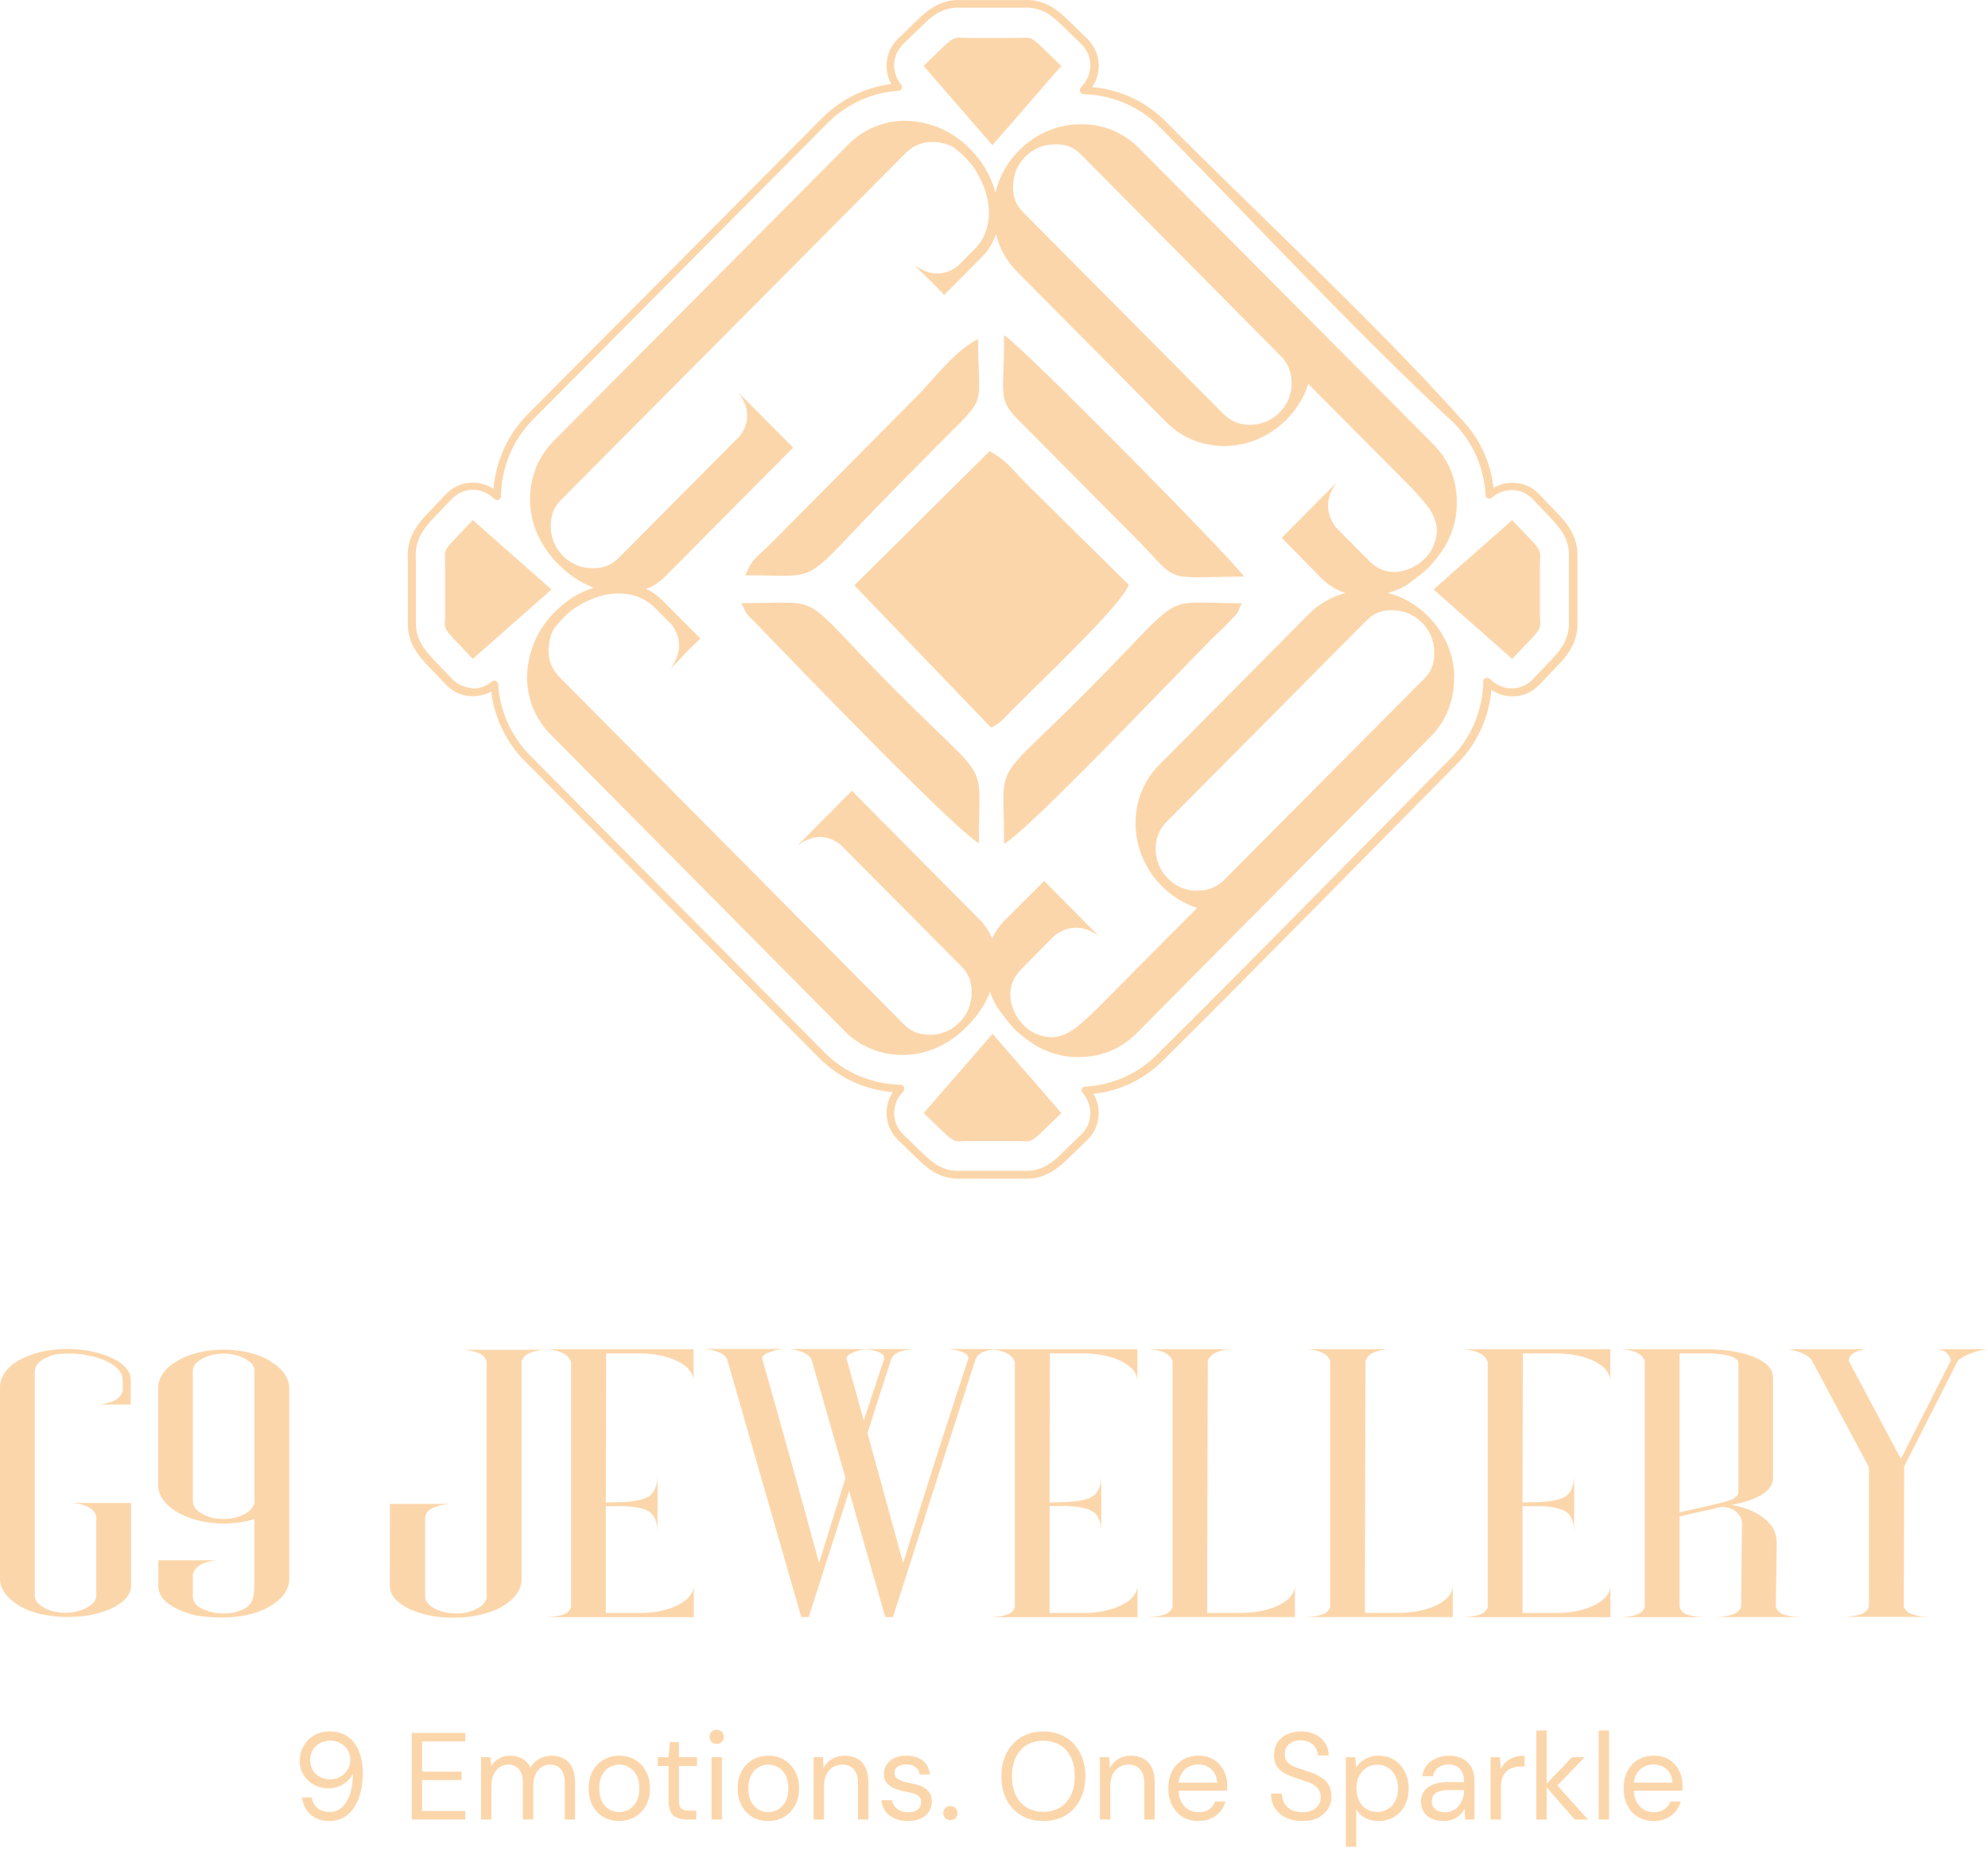 <svg width="225" height="210" viewBox="0 0 225 210" fill="none" xmlns="http://www.w3.org/2000/svg">
<path d="M37.281 206.122C36.665 206.122 36.138 206.005 35.699 205.772C35.26 205.529 34.91 205.207 34.649 204.806C34.397 204.395 34.243 203.947 34.187 203.462H35.279C35.372 203.985 35.596 204.391 35.951 204.68C36.306 204.96 36.754 205.1 37.295 205.1C37.79 205.1 38.228 204.951 38.611 204.652C38.994 204.353 39.302 203.901 39.535 203.294C39.778 202.678 39.913 201.899 39.941 200.956C39.941 200.928 39.941 200.9 39.941 200.872C39.941 200.844 39.941 200.816 39.941 200.788C39.801 201.077 39.596 201.348 39.325 201.6C39.054 201.852 38.732 202.053 38.359 202.202C37.995 202.351 37.584 202.426 37.127 202.426C36.576 202.426 36.054 202.295 35.559 202.034C35.074 201.773 34.677 201.409 34.369 200.942C34.07 200.466 33.921 199.911 33.921 199.276C33.921 198.725 34.056 198.198 34.327 197.694C34.598 197.19 34.985 196.779 35.489 196.462C35.993 196.145 36.59 195.986 37.281 195.986C37.981 195.986 38.574 196.121 39.059 196.392C39.544 196.653 39.932 197.008 40.221 197.456C40.52 197.895 40.734 198.394 40.865 198.954C40.996 199.514 41.061 200.083 41.061 200.662C41.061 201.735 40.912 202.683 40.613 203.504C40.324 204.325 39.894 204.969 39.325 205.436C38.765 205.893 38.084 206.122 37.281 206.122ZM37.365 201.404C37.794 201.404 38.182 201.306 38.527 201.11C38.872 200.914 39.143 200.648 39.339 200.312C39.544 199.976 39.647 199.607 39.647 199.206C39.647 198.777 39.544 198.399 39.339 198.072C39.143 197.745 38.872 197.489 38.527 197.302C38.182 197.115 37.794 197.022 37.365 197.022C36.936 197.022 36.548 197.12 36.203 197.316C35.867 197.503 35.601 197.759 35.405 198.086C35.209 198.413 35.111 198.791 35.111 199.22C35.111 199.659 35.209 200.041 35.405 200.368C35.601 200.695 35.867 200.951 36.203 201.138C36.548 201.315 36.936 201.404 37.365 201.404Z" fill="#FCD6AB"/>
<path d="M46.599 205.954V196.154H52.661V197.12H47.775V200.536H52.241V201.488H47.775V204.988H52.661V205.954H46.599Z" fill="#FCD6AB"/>
<path d="M54.445 205.954V198.898H55.509L55.579 199.906C55.803 199.542 56.102 199.257 56.475 199.052C56.858 198.837 57.273 198.73 57.721 198.73C58.085 198.73 58.411 198.781 58.701 198.884C58.999 198.977 59.261 199.127 59.485 199.332C59.709 199.528 59.891 199.78 60.031 200.088C60.273 199.659 60.605 199.327 61.025 199.094C61.454 198.851 61.911 198.73 62.397 198.73C62.938 198.73 63.41 198.842 63.811 199.066C64.222 199.281 64.534 199.612 64.749 200.06C64.973 200.499 65.085 201.059 65.085 201.74V205.954H63.923V201.866C63.923 201.157 63.778 200.625 63.489 200.27C63.2 199.915 62.794 199.738 62.271 199.738C61.907 199.738 61.58 199.836 61.291 200.032C61.002 200.219 60.773 200.494 60.605 200.858C60.437 201.222 60.353 201.67 60.353 202.202V205.954H59.177V201.866C59.177 201.157 59.032 200.625 58.743 200.27C58.453 199.915 58.043 199.738 57.511 199.738C57.156 199.738 56.834 199.836 56.545 200.032C56.265 200.219 56.041 200.494 55.873 200.858C55.705 201.222 55.621 201.67 55.621 202.202V205.954H54.445Z" fill="#FCD6AB"/>
<path d="M70.064 206.122C69.41 206.122 68.822 205.973 68.3 205.674C67.777 205.366 67.366 204.937 67.068 204.386C66.769 203.826 66.62 203.177 66.62 202.44C66.62 201.684 66.769 201.031 67.068 200.48C67.376 199.92 67.791 199.491 68.314 199.192C68.846 198.884 69.438 198.73 70.092 198.73C70.764 198.73 71.356 198.884 71.87 199.192C72.392 199.491 72.803 199.92 73.102 200.48C73.41 201.031 73.564 201.679 73.564 202.426C73.564 203.173 73.41 203.826 73.102 204.386C72.794 204.937 72.378 205.366 71.856 205.674C71.333 205.973 70.736 206.122 70.064 206.122ZM70.078 205.114C70.479 205.114 70.852 205.016 71.198 204.82C71.543 204.615 71.823 204.311 72.038 203.91C72.252 203.509 72.36 203.014 72.36 202.426C72.36 201.829 72.252 201.334 72.038 200.942C71.832 200.541 71.557 200.242 71.212 200.046C70.876 199.841 70.502 199.738 70.092 199.738C69.7 199.738 69.326 199.841 68.972 200.046C68.626 200.242 68.346 200.541 68.132 200.942C67.926 201.334 67.824 201.829 67.824 202.426C67.824 203.014 67.926 203.509 68.132 203.91C68.346 204.311 68.622 204.615 68.958 204.82C69.303 205.016 69.676 205.114 70.078 205.114Z" fill="#FCD6AB"/>
<path d="M77.711 205.954C77.291 205.954 76.927 205.889 76.619 205.758C76.311 205.627 76.073 205.408 75.905 205.1C75.746 204.783 75.667 204.358 75.667 203.826V199.892H74.435V198.898H75.667L75.821 197.19H76.843V198.898H78.887V199.892H76.843V203.826C76.843 204.265 76.932 204.563 77.109 204.722C77.286 204.871 77.599 204.946 78.047 204.946H78.803V205.954H77.711Z" fill="#FCD6AB"/>
<path d="M80.533 205.954V198.898H81.709V205.954H80.533ZM81.121 197.4C80.888 197.4 80.692 197.325 80.533 197.176C80.384 197.017 80.309 196.821 80.309 196.588C80.309 196.355 80.384 196.168 80.533 196.028C80.692 195.879 80.888 195.804 81.121 195.804C81.345 195.804 81.537 195.879 81.695 196.028C81.854 196.168 81.933 196.355 81.933 196.588C81.933 196.821 81.854 197.017 81.695 197.176C81.537 197.325 81.345 197.4 81.121 197.4Z" fill="#FCD6AB"/>
<path d="M86.935 206.122C86.281 206.122 85.693 205.973 85.171 205.674C84.648 205.366 84.237 204.937 83.939 204.386C83.64 203.826 83.491 203.177 83.491 202.44C83.491 201.684 83.64 201.031 83.939 200.48C84.247 199.92 84.662 199.491 85.185 199.192C85.717 198.884 86.309 198.73 86.963 198.73C87.635 198.73 88.227 198.884 88.741 199.192C89.263 199.491 89.674 199.92 89.973 200.48C90.281 201.031 90.435 201.679 90.435 202.426C90.435 203.173 90.281 203.826 89.973 204.386C89.665 204.937 89.249 205.366 88.727 205.674C88.204 205.973 87.607 206.122 86.935 206.122ZM86.949 205.114C87.35 205.114 87.723 205.016 88.069 204.82C88.414 204.615 88.694 204.311 88.909 203.91C89.123 203.509 89.231 203.014 89.231 202.426C89.231 201.829 89.123 201.334 88.909 200.942C88.703 200.541 88.428 200.242 88.083 200.046C87.747 199.841 87.373 199.738 86.963 199.738C86.571 199.738 86.197 199.841 85.843 200.046C85.497 200.242 85.217 200.541 85.003 200.942C84.797 201.334 84.695 201.829 84.695 202.426C84.695 203.014 84.797 203.509 85.003 203.91C85.217 204.311 85.493 204.615 85.829 204.82C86.174 205.016 86.547 205.114 86.949 205.114Z" fill="#FCD6AB"/>
<path d="M92.084 205.954V198.898H93.147L93.204 200.13C93.427 199.691 93.745 199.351 94.156 199.108C94.576 198.856 95.052 198.73 95.584 198.73C96.134 198.73 96.61 198.842 97.011 199.066C97.413 199.281 97.725 199.612 97.95 200.06C98.174 200.499 98.285 201.059 98.285 201.74V205.954H97.109V201.866C97.109 201.157 96.951 200.625 96.633 200.27C96.326 199.915 95.887 199.738 95.317 199.738C94.925 199.738 94.576 199.836 94.267 200.032C93.96 200.219 93.712 200.494 93.525 200.858C93.348 201.213 93.26 201.656 93.26 202.188V205.954H92.084Z" fill="#FCD6AB"/>
<path d="M102.783 206.122C102.195 206.122 101.681 206.024 101.243 205.828C100.813 205.632 100.468 205.361 100.207 205.016C99.955 204.661 99.801 204.246 99.745 203.77H100.949C100.995 204.013 101.093 204.237 101.243 204.442C101.392 204.647 101.593 204.815 101.845 204.946C102.106 205.067 102.423 205.128 102.797 205.128C103.123 205.128 103.394 205.081 103.609 204.988C103.823 204.885 103.982 204.75 104.085 204.582C104.197 204.414 104.253 204.232 104.253 204.036C104.253 203.747 104.183 203.527 104.043 203.378C103.912 203.229 103.716 203.112 103.455 203.028C103.193 202.935 102.876 202.855 102.503 202.79C102.195 202.734 101.891 202.659 101.593 202.566C101.294 202.473 101.028 202.351 100.795 202.202C100.561 202.043 100.375 201.852 100.235 201.628C100.104 201.404 100.039 201.129 100.039 200.802C100.039 200.401 100.141 200.046 100.347 199.738C100.552 199.421 100.846 199.173 101.229 198.996C101.621 198.819 102.073 198.73 102.587 198.73C103.343 198.73 103.954 198.912 104.421 199.276C104.887 199.64 105.163 200.167 105.247 200.858H104.085C104.038 200.503 103.884 200.228 103.623 200.032C103.371 199.827 103.021 199.724 102.573 199.724C102.134 199.724 101.798 199.813 101.565 199.99C101.341 200.167 101.229 200.401 101.229 200.69C101.229 200.877 101.289 201.045 101.411 201.194C101.541 201.334 101.728 201.455 101.971 201.558C102.223 201.661 102.531 201.745 102.895 201.81C103.361 201.894 103.786 202.006 104.169 202.146C104.551 202.286 104.859 202.496 105.093 202.776C105.335 203.047 105.457 203.434 105.457 203.938C105.457 204.377 105.345 204.759 105.121 205.086C104.906 205.413 104.598 205.669 104.197 205.856C103.795 206.033 103.324 206.122 102.783 206.122Z" fill="#FCD6AB"/>
<path d="M107.57 206.024C107.337 206.024 107.141 205.949 106.982 205.8C106.833 205.641 106.758 205.45 106.758 205.226C106.758 205.002 106.833 204.815 106.982 204.666C107.141 204.507 107.337 204.428 107.57 204.428C107.803 204.428 107.995 204.507 108.144 204.666C108.293 204.815 108.368 205.002 108.368 205.226C108.368 205.45 108.293 205.641 108.144 205.8C107.995 205.949 107.803 206.024 107.57 206.024Z" fill="#FCD6AB"/>
<path d="M118.082 206.122C117.139 206.122 116.309 205.912 115.59 205.492C114.881 205.063 114.325 204.47 113.924 203.714C113.532 202.949 113.336 202.062 113.336 201.054C113.336 200.055 113.532 199.178 113.924 198.422C114.325 197.657 114.881 197.059 115.59 196.63C116.309 196.201 117.139 195.986 118.082 195.986C119.043 195.986 119.879 196.201 120.588 196.63C121.297 197.059 121.848 197.657 122.24 198.422C122.641 199.178 122.842 200.055 122.842 201.054C122.842 202.062 122.641 202.949 122.24 203.714C121.848 204.47 121.297 205.063 120.588 205.492C119.879 205.912 119.043 206.122 118.082 206.122ZM118.082 205.086C118.791 205.086 119.412 204.927 119.944 204.61C120.485 204.283 120.901 203.821 121.19 203.224C121.489 202.617 121.638 201.894 121.638 201.054C121.638 200.214 121.489 199.495 121.19 198.898C120.901 198.291 120.485 197.829 119.944 197.512C119.412 197.195 118.791 197.036 118.082 197.036C117.382 197.036 116.761 197.195 116.22 197.512C115.688 197.829 115.273 198.291 114.974 198.898C114.685 199.495 114.54 200.214 114.54 201.054C114.54 201.894 114.685 202.617 114.974 203.224C115.273 203.821 115.688 204.283 116.22 204.61C116.761 204.927 117.382 205.086 118.082 205.086Z" fill="#FCD6AB"/>
<path d="M124.486 205.954V198.898H125.55L125.606 200.13C125.83 199.691 126.147 199.351 126.558 199.108C126.978 198.856 127.454 198.73 127.986 198.73C128.537 198.73 129.013 198.842 129.414 199.066C129.815 199.281 130.128 199.612 130.352 200.06C130.576 200.499 130.688 201.059 130.688 201.74V205.954H129.512V201.866C129.512 201.157 129.353 200.625 129.036 200.27C128.728 199.915 128.289 199.738 127.72 199.738C127.328 199.738 126.978 199.836 126.67 200.032C126.362 200.219 126.115 200.494 125.928 200.858C125.751 201.213 125.662 201.656 125.662 202.188V205.954H124.486Z" fill="#FCD6AB"/>
<path d="M135.619 206.122C134.956 206.122 134.368 205.968 133.855 205.66C133.351 205.352 132.954 204.923 132.665 204.372C132.376 203.812 132.231 203.163 132.231 202.426C132.231 201.679 132.371 201.031 132.651 200.48C132.94 199.929 133.342 199.5 133.855 199.192C134.378 198.884 134.975 198.73 135.647 198.73C136.338 198.73 136.921 198.884 137.397 199.192C137.882 199.5 138.251 199.906 138.503 200.41C138.764 200.905 138.895 201.451 138.895 202.048C138.895 202.141 138.895 202.239 138.895 202.342C138.895 202.445 138.89 202.561 138.881 202.692H133.113V201.782H137.747C137.719 201.138 137.504 200.634 137.103 200.27C136.711 199.906 136.216 199.724 135.619 199.724C135.218 199.724 134.844 199.817 134.499 200.004C134.163 200.181 133.892 200.447 133.687 200.802C133.482 201.147 133.379 201.581 133.379 202.104V202.496C133.379 203.075 133.482 203.56 133.687 203.952C133.902 204.344 134.177 204.638 134.513 204.834C134.858 205.03 135.227 205.128 135.619 205.128C136.114 205.128 136.52 205.021 136.837 204.806C137.164 204.582 137.397 204.283 137.537 203.91H138.699C138.587 204.33 138.391 204.708 138.111 205.044C137.831 205.38 137.481 205.646 137.061 205.842C136.65 206.029 136.17 206.122 135.619 206.122Z" fill="#FCD6AB"/>
<path d="M147.393 206.122C146.674 206.122 146.049 205.991 145.517 205.73C144.985 205.469 144.574 205.105 144.285 204.638C143.995 204.171 143.851 203.63 143.851 203.014H145.083C145.083 203.397 145.171 203.751 145.349 204.078C145.526 204.395 145.783 204.652 146.119 204.848C146.464 205.035 146.889 205.128 147.393 205.128C147.831 205.128 148.205 205.058 148.513 204.918C148.83 204.769 149.068 204.568 149.227 204.316C149.395 204.064 149.479 203.779 149.479 203.462C149.479 203.079 149.395 202.771 149.227 202.538C149.068 202.295 148.849 202.099 148.569 201.95C148.289 201.801 147.962 201.67 147.589 201.558C147.225 201.437 146.842 201.311 146.441 201.18C145.666 200.919 145.097 200.592 144.733 200.2C144.369 199.808 144.187 199.299 144.187 198.674C144.187 198.142 144.308 197.675 144.551 197.274C144.803 196.873 145.157 196.56 145.615 196.336C146.081 196.103 146.632 195.986 147.267 195.986C147.892 195.986 148.433 196.103 148.891 196.336C149.357 196.569 149.721 196.891 149.983 197.302C150.244 197.703 150.375 198.17 150.375 198.702H149.143C149.143 198.431 149.073 198.165 148.933 197.904C148.793 197.643 148.578 197.428 148.289 197.26C148.009 197.083 147.654 196.994 147.225 196.994C146.87 196.985 146.553 197.045 146.273 197.176C146.002 197.297 145.787 197.475 145.629 197.708C145.479 197.941 145.405 198.226 145.405 198.562C145.405 198.879 145.47 199.136 145.601 199.332C145.741 199.528 145.937 199.696 146.189 199.836C146.45 199.967 146.753 200.088 147.099 200.2C147.444 200.312 147.827 200.438 148.247 200.578C148.723 200.737 149.143 200.933 149.507 201.166C149.88 201.39 150.169 201.679 150.375 202.034C150.589 202.389 150.697 202.841 150.697 203.392C150.697 203.859 150.571 204.302 150.319 204.722C150.076 205.133 149.712 205.469 149.227 205.73C148.741 205.991 148.13 206.122 147.393 206.122Z" fill="#FCD6AB"/>
<path d="M152.322 209.034V198.898H153.386L153.484 200.046C153.633 199.822 153.824 199.612 154.058 199.416C154.291 199.211 154.571 199.047 154.898 198.926C155.224 198.795 155.598 198.73 156.018 198.73C156.708 198.73 157.306 198.893 157.81 199.22C158.323 199.547 158.72 199.99 159 200.55C159.289 201.101 159.434 201.731 159.434 202.44C159.434 203.149 159.289 203.784 159 204.344C158.72 204.895 158.323 205.329 157.81 205.646C157.296 205.963 156.694 206.122 156.004 206.122C155.434 206.122 154.93 206.005 154.492 205.772C154.062 205.539 153.731 205.212 153.498 204.792V209.034H152.322ZM155.878 205.1C156.335 205.1 156.741 204.988 157.096 204.764C157.45 204.54 157.726 204.232 157.922 203.84C158.127 203.439 158.23 202.967 158.23 202.426C158.23 201.894 158.127 201.427 157.922 201.026C157.726 200.625 157.45 200.312 157.096 200.088C156.741 199.864 156.335 199.752 155.878 199.752C155.411 199.752 155 199.864 154.646 200.088C154.291 200.312 154.016 200.625 153.82 201.026C153.624 201.427 153.526 201.894 153.526 202.426C153.526 202.967 153.624 203.439 153.82 203.84C154.016 204.232 154.291 204.54 154.646 204.764C155 204.988 155.411 205.1 155.878 205.1Z" fill="#FCD6AB"/>
<path d="M163.381 206.122C162.812 206.122 162.336 206.024 161.953 205.828C161.571 205.623 161.286 205.357 161.099 205.03C160.913 204.694 160.819 204.33 160.819 203.938C160.819 203.462 160.941 203.061 161.183 202.734C161.435 202.398 161.785 202.146 162.233 201.978C162.691 201.801 163.227 201.712 163.843 201.712H165.705C165.705 201.273 165.635 200.909 165.495 200.62C165.365 200.321 165.169 200.097 164.907 199.948C164.655 199.799 164.338 199.724 163.955 199.724C163.507 199.724 163.12 199.836 162.793 200.06C162.467 200.284 162.266 200.615 162.191 201.054H160.987C161.043 200.55 161.211 200.13 161.491 199.794C161.781 199.449 162.145 199.187 162.583 199.01C163.022 198.823 163.479 198.73 163.955 198.73C164.609 198.73 165.15 198.851 165.579 199.094C166.018 199.327 166.345 199.659 166.559 200.088C166.774 200.508 166.881 201.007 166.881 201.586V205.954H165.831L165.761 204.708C165.668 204.904 165.547 205.091 165.397 205.268C165.257 205.436 165.089 205.585 164.893 205.716C164.697 205.837 164.473 205.935 164.221 206.01C163.979 206.085 163.699 206.122 163.381 206.122ZM163.563 205.128C163.89 205.128 164.184 205.063 164.445 204.932C164.716 204.792 164.945 204.605 165.131 204.372C165.318 204.129 165.458 203.863 165.551 203.574C165.654 203.285 165.705 202.981 165.705 202.664V202.622H163.941C163.484 202.622 163.115 202.678 162.835 202.79C162.555 202.893 162.355 203.042 162.233 203.238C162.112 203.425 162.051 203.639 162.051 203.882C162.051 204.134 162.107 204.353 162.219 204.54C162.341 204.727 162.513 204.871 162.737 204.974C162.971 205.077 163.246 205.128 163.563 205.128Z" fill="#FCD6AB"/>
<path d="M168.701 205.954V198.898H169.765L169.849 200.242C170.007 199.925 170.208 199.654 170.451 199.43C170.703 199.206 171.001 199.033 171.347 198.912C171.701 198.791 172.103 198.73 172.551 198.73V199.962H172.117C171.818 199.962 171.533 200.004 171.263 200.088C170.992 200.163 170.749 200.289 170.535 200.466C170.329 200.643 170.166 200.886 170.045 201.194C169.933 201.493 169.877 201.866 169.877 202.314V205.954H168.701Z" fill="#FCD6AB"/>
<path d="M178.222 205.954L174.862 202.09L177.928 198.898H179.37L175.856 202.51L175.87 201.67L179.72 205.954H178.222ZM173.882 205.954V195.874H175.058V205.954H173.882Z" fill="#FCD6AB"/>
<path d="M180.937 205.954V195.874H182.113V205.954H180.937Z" fill="#FCD6AB"/>
<path d="M187.148 206.122C186.486 206.122 185.898 205.968 185.384 205.66C184.88 205.352 184.484 204.923 184.194 204.372C183.905 203.812 183.76 203.163 183.76 202.426C183.76 201.679 183.9 201.031 184.18 200.48C184.47 199.929 184.871 199.5 185.384 199.192C185.907 198.884 186.504 198.73 187.176 198.73C187.867 198.73 188.45 198.884 188.926 199.192C189.412 199.5 189.78 199.906 190.032 200.41C190.294 200.905 190.424 201.451 190.424 202.048C190.424 202.141 190.424 202.239 190.424 202.342C190.424 202.445 190.42 202.561 190.41 202.692H184.642V201.782H189.276C189.248 201.138 189.034 200.634 188.632 200.27C188.24 199.906 187.746 199.724 187.148 199.724C186.747 199.724 186.374 199.817 186.028 200.004C185.692 200.181 185.422 200.447 185.216 200.802C185.011 201.147 184.908 201.581 184.908 202.104V202.496C184.908 203.075 185.011 203.56 185.216 203.952C185.431 204.344 185.706 204.638 186.042 204.834C186.388 205.03 186.756 205.128 187.148 205.128C187.643 205.128 188.049 205.021 188.366 204.806C188.693 204.582 188.926 204.283 189.066 203.91H190.228C190.116 204.33 189.92 204.708 189.64 205.044C189.36 205.38 189.01 205.646 188.59 205.842C188.18 206.029 187.699 206.122 187.148 206.122Z" fill="#FCD6AB"/>
<path fill-rule="evenodd" clip-rule="evenodd" d="M2.147 181.753C3.468 182.507 5.074 182.929 7.025 183.02C7.25 183.02 7.505 183.02 7.73 183.02C9.697 183.02 11.378 182.673 12.759 181.994C14.14 181.301 14.83 180.471 14.83 179.521V170.126H8.181C9.757 170.262 10.672 170.76 10.898 171.634V180.592C10.898 181.15 10.522 181.572 9.877 181.949C9.246 182.311 8.481 182.522 7.58 182.552C7.295 182.552 6.995 182.552 6.725 182.522C6.034 182.432 5.434 182.251 4.954 181.964C4.308 181.602 3.933 181.165 3.933 180.607V155.242C3.948 154.684 4.293 154.201 4.984 153.809C5.629 153.462 6.214 153.281 6.74 153.251C7.28 153.221 7.625 153.206 7.805 153.206C8.496 153.206 9.201 153.266 9.877 153.402C10.747 153.568 11.483 153.794 12.083 154.081C13.299 154.684 13.884 155.393 13.884 156.207V157.459C13.629 158.333 12.714 158.846 11.153 158.982H14.8V156.207C14.8 155.257 14.125 154.428 12.744 153.749C11.243 153.055 9.547 152.693 7.64 152.693H7.37C5.374 152.739 3.648 153.146 2.162 153.96C0.811 154.729 0 155.83 0 157.006V178.662C-0.015 179.868 0.796 180.924 2.147 181.723V181.753ZM30.546 154.036C29.195 153.236 27.363 152.769 25.307 152.769C23.251 152.769 21.404 153.236 20.084 154.036C18.733 154.805 17.907 155.905 17.907 157.082V168.12C17.907 169.327 18.733 170.383 20.084 171.182C21.404 171.951 23.281 172.449 25.307 172.449C26.553 172.449 27.724 172.283 28.789 171.951V179.265C28.789 179.732 28.759 180.23 28.669 180.728C28.564 181.301 28.249 181.723 27.769 182.04C26.673 182.628 25.727 182.628 25.292 182.628C24.857 182.628 24.436 182.582 24.016 182.492C22.77 182.236 21.825 181.602 21.825 180.712V178.209C22.08 177.304 22.965 176.761 24.541 176.611H17.922V179.612C17.967 180.607 18.643 181.421 19.994 182.085C21.014 182.582 21.99 182.869 22.905 182.959C23.821 183.05 24.541 183.095 25.052 183.095C25.817 183.095 26.568 183.035 27.348 182.914C28.91 182.658 30.185 182.16 31.176 181.406C32.197 180.652 32.707 179.778 32.737 178.782V157.112C32.722 155.936 31.911 154.835 30.546 154.066V154.036ZM28.789 170.111C28.684 170.594 28.339 171.001 27.769 171.333C27.078 171.725 26.268 171.936 25.307 171.936C24.346 171.936 23.536 171.74 22.845 171.333C22.155 170.94 21.825 170.458 21.825 169.9V155.167C21.825 154.609 22.2 154.186 22.845 153.824C23.536 153.432 24.346 153.221 25.307 153.221C26.268 153.221 27.078 153.417 27.769 153.824C28.414 154.171 28.804 154.609 28.804 155.167V170.111H28.789ZM46.261 182.1C47.732 182.763 49.383 183.11 51.244 183.11H51.635C53.661 183.065 55.402 182.643 56.843 181.844C58.194 181.044 59.035 179.974 59.035 178.782V154.111C59.29 153.266 60.16 152.889 61.736 152.784C60.01 152.784 58.269 152.784 56.543 152.784H52.37C53.946 152.904 54.817 153.251 55.072 154.111V180.697C55.072 181.255 54.697 181.693 54.051 182.055C53.346 182.447 52.535 182.628 51.605 182.628C50.674 182.628 49.878 182.432 49.143 182.055C48.498 181.693 48.122 181.255 48.122 180.697V171.83C48.122 170.94 49.068 170.413 50.914 170.232H44.13L44.115 179.597C44.175 180.577 44.88 181.391 46.276 182.1H46.261ZM70.427 170.473C71.988 170.518 73.039 170.76 73.579 171.182C74.12 171.604 74.39 172.313 74.39 173.368V173.444C74.405 172.373 74.42 171.272 74.42 170.202C74.42 169.131 74.42 168.03 74.39 166.959V167.035C74.39 168.09 74.12 168.829 73.594 169.267C73.039 169.719 71.973 169.96 70.397 170.021L68.566 170.066L68.611 153.191H72.588C74.225 153.236 75.591 153.538 76.701 154.081C77.842 154.654 78.442 155.378 78.502 156.222V152.724H61.931C63.462 152.859 64.363 153.327 64.633 154.186V181.889C64.378 182.733 63.508 182.944 61.946 183.05H78.517V179.551C78.457 180.396 77.842 181.12 76.701 181.693C75.606 182.236 74.255 182.537 72.603 182.582H68.566V170.488H70.442L70.427 170.473ZM90.676 183.035H91.531C92.942 178.646 94.413 174.062 95.929 169.312L96.094 168.754L100.192 183.035H101.062C102.458 178.677 103.914 174.168 105.4 169.463C107.142 164.019 108.808 158.816 110.414 153.855C110.714 153.101 111.509 152.814 112.95 152.708H107.277C108.507 152.799 109.588 153.131 109.588 153.704C109.588 153.749 109.588 153.809 109.573 153.855C107.036 161.53 104.575 169.236 102.218 176.927C100.882 172.026 99.531 167.125 98.181 162.224C99.096 159.329 99.997 156.539 100.867 153.855C101.183 153.101 101.993 152.814 103.434 152.708H89.265C90.615 152.829 91.486 153.206 91.846 153.87L95.689 167.291C94.698 170.488 93.693 173.7 92.702 176.912C90.6 169.221 88.469 161.53 86.278 153.839C86.263 153.794 86.263 153.779 86.263 153.749C86.263 153.523 86.488 153.297 86.938 153.116C87.433 152.904 88.004 152.754 88.619 152.693H79.733C81.084 152.814 81.94 153.191 82.3 153.855L90.676 183.005V183.035ZM95.824 153.855C95.824 153.855 95.809 153.794 95.809 153.749C95.809 153.553 95.989 153.357 96.394 153.161C96.83 152.95 97.355 152.799 97.955 152.724C99.126 152.829 100.072 153.146 100.072 153.689C100.072 153.734 100.072 153.794 100.057 153.839C99.291 156.162 98.526 158.469 97.76 160.776C97.115 158.469 96.469 156.162 95.824 153.839V153.855ZM120.666 170.473H118.804L118.789 182.582H122.827C124.478 182.537 125.829 182.236 126.925 181.693C128.065 181.12 128.681 180.396 128.741 179.551V183.05H112.17C113.731 182.944 114.616 182.748 114.857 181.889V154.186C114.586 153.342 113.686 152.859 112.155 152.724H128.726V156.222C128.666 155.378 128.05 154.654 126.925 154.081C125.829 153.538 124.463 153.236 122.812 153.191H118.834L118.789 170.066L120.621 170.021C122.197 169.96 123.262 169.704 123.818 169.267C124.343 168.829 124.613 168.09 124.613 167.035V166.959C124.628 168.03 124.643 169.131 124.643 170.202C124.643 171.272 124.643 172.373 124.613 173.444V173.368C124.613 172.313 124.343 171.589 123.803 171.182C123.262 170.76 122.197 170.518 120.651 170.473H120.666ZM146.558 183.035V179.536C146.513 180.381 145.912 181.105 144.772 181.678C143.676 182.221 142.295 182.522 140.674 182.567H136.636V178.888C136.651 170.579 136.666 162.299 136.696 154.051C136.951 153.251 137.852 152.814 139.383 152.724H130.017C131.533 152.814 132.433 153.251 132.704 154.051V181.889C132.448 182.733 131.563 182.929 130.002 183.035H146.573H146.558ZM164.42 183.035V179.536C164.375 180.381 163.774 181.105 162.633 181.678C161.538 182.221 160.157 182.522 158.521 182.567H154.483V178.888C154.498 170.579 154.513 162.299 154.543 154.051C154.798 153.251 155.699 152.814 157.23 152.724H147.864C149.38 152.814 150.28 153.251 150.55 154.051V181.889C150.295 182.733 149.41 182.929 147.849 183.035H164.42ZM174.176 170.473C175.737 170.518 176.788 170.76 177.328 171.182C177.869 171.604 178.139 172.313 178.139 173.368V173.444C178.154 172.373 178.169 171.272 178.169 170.202C178.169 169.131 178.169 168.03 178.139 166.959V167.035C178.139 168.09 177.869 168.829 177.343 169.267C176.788 169.719 175.722 169.96 174.146 170.021L172.315 170.066L172.36 153.191H176.338C177.974 153.236 179.34 153.538 180.45 154.081C181.591 154.654 182.191 155.378 182.252 156.222V152.724H165.68C167.212 152.859 168.112 153.327 168.382 154.186V181.889C168.127 182.733 167.257 182.944 165.696 183.05H182.267V179.551C182.207 180.396 181.591 181.12 180.45 181.693C179.355 182.236 178.004 182.537 176.353 182.582H172.315V170.488H174.191L174.176 170.473ZM190.087 153.191H193.224C194.41 153.191 196.841 153.372 196.751 154.367V168.859C196.751 169.146 196.571 169.387 196.211 169.628C195.851 169.87 193.809 170.383 190.087 171.182V153.176V153.191ZM194.74 170.594L194.89 170.563C195.595 170.594 196.166 170.79 196.556 171.167C196.961 171.544 197.156 171.966 197.156 172.418L197.051 181.874C196.781 182.703 195.881 182.929 194.32 183.035H203.671C202.11 182.944 201.224 182.718 200.984 181.874L201.089 174.65C201.089 173.399 200.534 172.343 199.033 171.423C198.192 170.91 197.186 170.563 196.001 170.352C197.141 170.111 198.012 169.87 198.612 169.598C200.113 168.935 200.669 168.151 200.669 167.246V155.981C200.669 155.061 200.113 154.292 198.612 153.643C197.051 152.98 195.115 152.724 193.209 152.724H183.467C184.983 152.814 185.884 153.251 186.154 154.066V181.889C185.899 182.733 184.983 182.959 183.467 183.05H192.819C191.228 182.959 190.342 182.748 190.102 181.889V181.708H190.087V171.649L194.74 170.594ZM211.521 166.07L205.097 154.051C204.691 153.342 203.656 152.98 202.425 152.724H211.206C210.68 152.769 210.2 152.904 209.81 153.161C209.435 153.372 209.255 153.643 209.255 153.96V154.066L215.138 165.135L220.767 154.051C220.767 154.051 220.767 153.99 220.767 153.945C220.767 153.689 220.437 152.859 219.326 152.724H225C224.865 152.724 224.73 152.754 224.595 152.769C223.319 152.98 222.073 153.538 221.578 154.036L215.514 165.994L215.469 181.844C215.739 182.673 216.639 182.914 218.155 183.02H208.834C210.35 182.914 211.281 182.658 211.521 181.828V166.054V166.07Z" fill="#FCD6AB"/>
<path fill-rule="evenodd" clip-rule="evenodd" d="M55.572 78.277C54.866 78.669 54.071 78.85 53.29 78.805C52.254 78.745 51.249 78.308 50.483 77.508L48.442 75.367C47.977 74.884 47.541 74.402 47.181 73.859C46.806 73.301 46.506 72.698 46.325 71.989C46.13 71.235 46.145 70.692 46.16 70.089C46.16 69.923 46.16 69.757 46.16 69.486V63.333C46.145 62.715 46.13 62.187 46.325 61.433C46.506 60.724 46.806 60.121 47.181 59.578C47.541 59.035 47.977 58.552 48.442 58.07L50.483 55.928C51.264 55.114 52.284 54.677 53.335 54.632C54.206 54.586 55.091 54.828 55.857 55.34C55.977 53.877 56.322 52.475 56.877 51.148C57.538 49.58 58.484 48.147 59.729 46.895L93.067 13.342C94.207 12.196 95.543 11.276 96.999 10.612C98.23 10.054 99.536 9.677 100.872 9.511C100.482 8.803 100.301 8.003 100.346 7.219C100.406 6.179 100.827 5.153 101.637 4.384L103.754 2.333C104.234 1.866 104.714 1.428 105.255 1.051C105.81 0.674 106.395 0.373 107.101 0.177C107.851 -0.019 108.377 -0.004 108.992 0.011C109.157 0.011 109.322 0.011 109.593 0.011H115.702C116.317 -0.004 116.842 -0.035 117.593 0.177C118.298 0.358 118.899 0.659 119.439 1.051C119.979 1.428 120.46 1.866 120.94 2.333L123.057 4.384C123.867 5.168 124.302 6.209 124.347 7.264C124.392 8.169 124.137 9.074 123.612 9.858C125.023 9.979 126.404 10.326 127.71 10.884C129.256 11.547 130.697 12.497 131.912 13.734C142.645 24.546 155.298 36.203 165.325 47.363C166.39 48.479 167.246 49.715 167.876 51.057C168.477 52.354 168.867 53.742 169.032 55.235C169.753 54.797 170.563 54.616 171.359 54.647C172.409 54.692 173.43 55.129 174.211 55.943L176.252 58.085C176.717 58.567 177.153 59.05 177.513 59.593C177.888 60.151 178.188 60.754 178.368 61.448C178.563 62.202 178.548 62.745 178.533 63.348C178.533 63.514 178.533 63.695 178.533 63.951V70.104C178.548 70.722 178.578 71.25 178.368 72.004C178.188 72.713 177.888 73.316 177.513 73.874C177.153 74.417 176.717 74.899 176.252 75.382L174.211 77.523C173.43 78.338 172.409 78.775 171.359 78.82C170.473 78.865 169.557 78.609 168.792 78.081C168.672 79.514 168.327 80.901 167.771 82.198C167.111 83.766 166.165 85.199 164.949 86.421C153.842 97.625 142.795 108.966 131.597 120.065C130.486 121.15 129.256 122.025 127.905 122.659C126.614 123.262 125.233 123.654 123.762 123.82C124.182 124.544 124.377 125.358 124.347 126.172C124.302 127.228 123.867 128.253 123.057 129.037L120.94 131.088C120.46 131.556 119.979 131.993 119.439 132.37C118.884 132.747 118.298 133.049 117.593 133.245C116.842 133.441 116.317 133.426 115.702 133.411C115.537 133.411 115.371 133.411 115.101 133.411H108.992C108.377 133.426 107.851 133.441 107.101 133.245C106.395 133.064 105.795 132.762 105.255 132.37C104.714 131.993 104.234 131.556 103.754 131.088L101.637 129.037C100.827 128.253 100.391 127.213 100.346 126.172C100.301 125.282 100.542 124.393 101.052 123.624C99.611 123.503 98.2 123.156 96.894 122.598C95.333 121.935 93.907 120.97 92.676 119.718L59.384 86.134C58.243 84.988 57.328 83.631 56.667 82.168C56.112 80.931 55.752 79.619 55.587 78.262L55.572 78.277ZM84.346 65.112C93.577 65.142 90.245 66.454 101.217 55.37C103.559 53.018 105.51 50.997 107.866 48.66C111.754 44.799 110.688 45.583 110.703 38.36C107.911 39.838 105.93 42.673 103.679 44.95L87.303 61.463C85.427 63.333 85.261 63.061 84.346 65.112ZM113.63 37.938C113.705 45.252 112.655 45.056 115.912 48.192L128.205 60.573C133.774 66.183 131.192 65.323 140.783 65.263C139.733 63.529 115.537 39.038 113.645 37.938H113.63ZM83.895 68.264C84.646 69.817 84.346 69.29 85.562 70.556C89.659 74.794 108.227 94.097 110.793 95.439C110.763 85.44 112.354 89.226 101.202 77.991C90.035 66.741 93.802 68.294 83.895 68.264ZM113.645 95.514C116.302 94.127 133.383 76.076 137.316 72.155C137.976 71.491 138.517 71.054 139.117 70.39C140.318 69.063 139.778 69.908 140.543 68.279C130.982 68.249 134.434 66.741 123.207 78.051C112.099 89.256 113.63 85.501 113.645 95.514ZM112.174 82.364C113.315 81.761 113.345 81.595 114.396 80.524C117.413 77.448 126.824 68.641 127.755 66.198L116.122 54.707C114.396 52.958 114.006 52.173 111.994 51.072L96.699 66.258L112.174 82.364ZM171.149 58.869L162.248 66.726L171.149 74.583L173.19 72.441C174.631 70.933 174.286 70.933 174.286 69.501V63.951C174.286 62.518 174.631 62.518 173.19 61.01L171.149 58.869ZM104.534 7.46L112.324 16.433L120.115 7.46L117.998 5.409C116.497 3.962 116.497 4.294 115.071 4.294H109.578C108.152 4.294 108.152 3.947 106.651 5.409L104.534 7.46ZM53.515 74.583L62.416 66.726L53.515 58.869L51.474 61.01C50.033 62.518 50.378 62.518 50.378 63.951V69.501C50.378 70.933 50.033 70.933 51.474 72.441L53.515 74.583ZM120.13 125.991L112.339 117.019L104.549 125.991L106.666 128.042C108.167 129.49 108.167 129.158 109.593 129.158H115.086C116.512 129.158 116.512 129.505 118.013 128.042L120.13 125.991ZM164.604 76.679C164.574 74.175 163.584 71.717 161.647 69.772C160.341 68.445 158.735 67.54 157.069 67.118C158.03 66.862 158.825 66.5 159.471 66.032C160.461 65.308 161.212 64.72 161.692 64.222C162.413 63.499 163.013 62.684 163.568 61.795C164.634 59.925 165.039 57.949 164.829 55.853C164.634 53.727 163.779 51.887 162.248 50.319L128.895 16.75C127.079 14.925 124.648 13.99 122.186 14.066C119.709 14.096 117.263 15.091 115.326 17.036C113.975 18.394 113.06 20.067 112.655 21.802C112.159 19.947 111.214 18.288 109.803 16.87L109.548 16.614C107.611 14.789 105.36 13.809 102.718 13.674C100.256 13.598 97.825 14.518 96.008 16.358L62.671 49.911C60.81 51.781 59.955 54.179 59.985 56.682C60.045 59.095 60.915 61.252 62.596 63.227C62.791 63.468 63.017 63.695 63.242 63.906C64.457 65.127 65.778 66.002 67.204 66.515C65.568 67.043 64.097 67.947 62.822 69.244L62.566 69.501C60.75 71.446 59.789 73.723 59.654 76.377C59.579 78.85 60.495 81.308 62.311 83.133L95.603 116.717C97.465 118.587 99.836 119.446 102.328 119.416C104.729 119.341 106.876 118.481 108.827 116.777C109.067 116.581 109.292 116.355 109.503 116.129C110.673 114.937 111.529 113.656 112.054 112.253C112.294 113.007 112.61 113.656 113 114.198C113.72 115.209 114.306 115.948 114.786 116.445C115.507 117.169 116.317 117.773 117.203 118.33C119.064 119.416 121.015 119.823 123.102 119.597C125.203 119.401 127.034 118.527 128.595 117.003L161.902 83.405C163.719 81.58 164.634 79.122 164.559 76.649L164.604 76.679ZM152.206 67.103C151.275 66.786 150.42 66.273 149.654 65.55L145.061 60.875L151.245 54.647C150.014 56.366 149.999 58.025 151.17 59.668L155.013 63.544C156.394 64.946 158.225 65.022 159.801 64.253C160.326 63.996 160.792 63.68 161.212 63.272C161.617 62.85 162.518 61.961 162.623 60.015C162.593 59.095 162.233 58.13 161.452 57.15C160.762 56.305 160.041 55.506 159.321 54.782L148.078 43.457C147.598 44.965 146.757 46.322 145.587 47.514C143.695 49.414 141.189 50.439 138.772 50.484C136.28 50.53 133.879 49.67 132.033 47.815L115.071 30.714C113.885 29.523 113.105 28.06 112.715 26.507C112.399 27.487 111.874 28.331 111.139 29.085L106.861 33.383L105.615 32.087L104.309 30.82L103.453 29.96C105.12 31.212 106.756 31.287 108.347 30.171L110.283 28.226C111.559 26.944 112.084 25.285 111.874 23.219C111.754 22.194 111.424 21.153 110.853 20.067C110.433 19.208 109.863 18.439 109.217 17.79C109.052 17.625 108.707 17.323 108.167 16.855C107.641 16.403 106.801 16.147 105.675 16.071C104.429 16.026 103.378 16.463 102.508 17.323L63.467 56.622C62.611 57.482 62.296 58.507 62.341 59.698C62.341 60.603 62.641 61.448 63.137 62.232C63.362 62.518 63.602 62.82 63.887 63.092C64.773 63.876 65.808 64.298 66.949 64.313C68.12 64.358 69.126 64.041 69.996 63.182L83.775 49.308C84.901 47.74 84.826 46.096 83.55 44.407L89.764 50.665L75.325 65.218C74.679 65.866 73.959 66.349 73.148 66.665C73.824 66.982 74.439 67.419 74.995 67.978L79.272 72.275L77.981 73.527L76.721 74.839L75.865 75.699C77.111 74.01 77.186 72.366 76.075 70.767L74.139 68.822C72.863 67.54 71.212 67.012 69.171 67.224C68.165 67.344 67.114 67.676 66.049 68.249C65.193 68.671 64.427 69.244 63.797 69.893C63.632 70.059 63.332 70.405 62.867 70.948C62.416 71.491 62.161 72.336 62.086 73.467C62.041 74.733 62.476 75.789 63.332 76.649L102.328 115.978C103.183 116.838 104.204 117.154 105.375 117.124C106.26 117.124 107.101 116.822 107.896 116.325C108.182 116.099 108.482 115.842 108.752 115.571C109.533 114.681 109.938 113.641 109.968 112.479C110.013 111.303 109.698 110.278 108.842 109.418L95.063 95.544C93.502 94.398 91.866 94.489 90.2 95.77L96.414 89.512L110.853 104.065C111.484 104.698 111.964 105.422 112.279 106.221C112.595 105.558 113.015 104.924 113.54 104.351L118.178 99.721L124.362 105.95C122.666 104.713 121 104.698 119.379 105.874L115.537 109.75C114.156 111.137 114.066 112.992 114.831 114.576C115.086 115.118 115.401 115.586 115.807 115.993C116.212 116.415 117.113 117.305 119.034 117.411C119.949 117.38 120.91 117.019 121.886 116.234C122.726 115.541 123.522 114.817 124.242 114.093L135.485 102.768C133.984 102.285 132.633 101.441 131.462 100.264C129.571 98.364 128.565 95.846 128.52 93.388C128.475 90.884 129.331 88.457 131.177 86.602L148.138 69.501C149.309 68.324 150.735 67.54 152.251 67.133L152.206 67.103ZM138.232 99.918L161.227 76.784C162.083 75.925 162.383 74.884 162.323 73.723C162.278 72.456 161.842 71.386 160.942 70.481C160.041 69.576 158.975 69.124 157.715 69.078C156.559 69.018 155.553 69.335 154.698 70.194L132.048 93.011C131.192 93.87 130.757 94.941 130.802 96.193C130.847 97.459 131.282 98.53 132.183 99.435C133.083 100.34 134.149 100.792 135.41 100.822C136.445 100.837 137.391 100.551 138.232 99.902V99.918ZM145.271 40.622L122.306 17.444C121.45 16.584 120.43 16.282 119.274 16.343C118.028 16.388 116.947 16.825 116.047 17.73C115.146 18.635 114.696 19.721 114.666 20.972C114.606 22.134 114.921 23.144 115.777 24.003L138.427 46.82C139.282 47.679 140.348 48.117 141.579 48.087C142.825 48.041 143.905 47.604 144.806 46.699C145.707 45.794 146.157 44.709 146.187 43.457C146.202 42.416 145.917 41.466 145.271 40.622ZM53.35 77.93C54.161 77.976 54.986 77.719 55.647 77.161C55.722 77.086 55.812 77.056 55.917 77.041C56.157 77.026 56.367 77.207 56.382 77.463C56.472 78.971 56.847 80.449 57.463 81.821C58.078 83.178 58.934 84.445 60 85.516L93.292 119.1C94.448 120.276 95.783 121.166 97.224 121.784C98.695 122.402 100.286 122.749 101.922 122.779C102.028 122.779 102.133 122.809 102.208 122.885C102.388 123.051 102.403 123.322 102.253 123.518L102.028 123.774C101.442 124.453 101.172 125.298 101.202 126.127C101.232 126.956 101.577 127.771 102.223 128.404L104.339 130.455C104.789 130.892 105.24 131.3 105.72 131.646C106.185 131.978 106.696 132.234 107.281 132.385C107.911 132.551 108.377 132.536 108.917 132.521H115.056C115.221 132.521 115.461 132.521 115.687 132.521C116.227 132.536 116.692 132.551 117.323 132.385C117.908 132.234 118.418 131.978 118.884 131.646C119.364 131.315 119.814 130.907 120.265 130.455L122.381 128.404C123.027 127.786 123.372 126.971 123.402 126.127C123.432 125.298 123.162 124.453 122.576 123.774V123.744C122.486 123.669 122.441 123.578 122.426 123.458C122.411 123.216 122.591 123.005 122.831 122.99C123.027 122.99 123.222 122.975 123.417 122.945C124.858 122.794 126.194 122.432 127.454 121.844C128.7 121.256 129.856 120.442 130.907 119.416C142.104 108.317 153.152 96.977 164.244 85.787C165.385 84.641 166.27 83.299 166.886 81.836C167.501 80.358 167.846 78.775 167.876 77.161C167.876 77.056 167.906 76.95 167.981 76.875C168.147 76.694 168.417 76.679 168.597 76.83L168.897 77.086C169.572 77.674 170.398 77.945 171.224 77.915C172.049 77.885 172.86 77.538 173.475 76.89L175.516 74.749C175.952 74.296 176.357 73.844 176.687 73.346C177.002 72.879 177.273 72.366 177.423 71.763C177.588 71.129 177.573 70.647 177.558 70.104V63.921C177.558 63.74 177.558 63.514 177.558 63.288C177.573 62.745 177.588 62.277 177.423 61.629C177.273 61.041 177.017 60.528 176.687 60.045C176.357 59.563 175.952 59.11 175.516 58.643L173.475 56.501C172.86 55.853 172.049 55.506 171.224 55.476C170.398 55.446 169.572 55.717 168.897 56.29L168.867 56.32C168.867 56.32 168.702 56.441 168.597 56.441C168.357 56.456 168.147 56.275 168.132 56.034C168.132 55.838 168.102 55.642 168.087 55.446C167.936 53.998 167.576 52.641 166.991 51.389C166.405 50.138 165.61 48.976 164.604 47.936C153.422 37.561 142.059 25.255 131.207 14.322C130.066 13.176 128.73 12.286 127.289 11.668C125.833 11.05 124.257 10.703 122.651 10.657C122.546 10.657 122.441 10.627 122.366 10.552C122.186 10.386 122.171 10.114 122.321 9.918L122.576 9.617C123.162 8.938 123.432 8.094 123.402 7.264C123.372 6.435 123.027 5.621 122.381 4.987L120.265 2.936C119.814 2.499 119.364 2.092 118.884 1.745C118.418 1.413 117.908 1.157 117.323 1.006C116.692 0.84 116.227 0.855 115.672 0.87H109.548C109.382 0.87 109.142 0.87 108.932 0.87C108.392 0.855 107.926 0.84 107.281 1.006C106.696 1.157 106.185 1.413 105.72 1.745C105.24 2.077 104.789 2.484 104.339 2.936L102.223 4.987C101.592 5.606 101.247 6.405 101.202 7.219C101.157 8.033 101.412 8.863 101.968 9.541C102.043 9.617 102.073 9.707 102.088 9.813C102.088 10.054 101.922 10.265 101.667 10.28C100.166 10.371 98.695 10.748 97.344 11.366C95.993 11.985 94.748 12.844 93.682 13.915L60.345 47.468C59.189 48.63 58.288 49.987 57.688 51.434C57.073 52.912 56.727 54.511 56.697 56.17C56.697 56.275 56.667 56.381 56.592 56.456C56.427 56.637 56.157 56.652 55.977 56.501L55.722 56.275C55.046 55.687 54.221 55.416 53.395 55.446C52.57 55.476 51.759 55.823 51.144 56.471L49.102 58.613C48.667 59.065 48.262 59.517 47.931 60.015C47.616 60.483 47.346 60.995 47.196 61.599C47.031 62.232 47.046 62.699 47.061 63.242C47.061 63.468 47.076 63.695 47.076 63.876V69.425C47.076 69.591 47.076 69.832 47.076 70.059C47.061 70.602 47.046 71.084 47.211 71.717C47.361 72.305 47.616 72.818 47.947 73.301C48.277 73.783 48.682 74.236 49.117 74.703L51.159 76.845C51.759 77.478 52.57 77.825 53.38 77.87L53.35 77.93Z" fill="#FCD6AB"/>
</svg>

